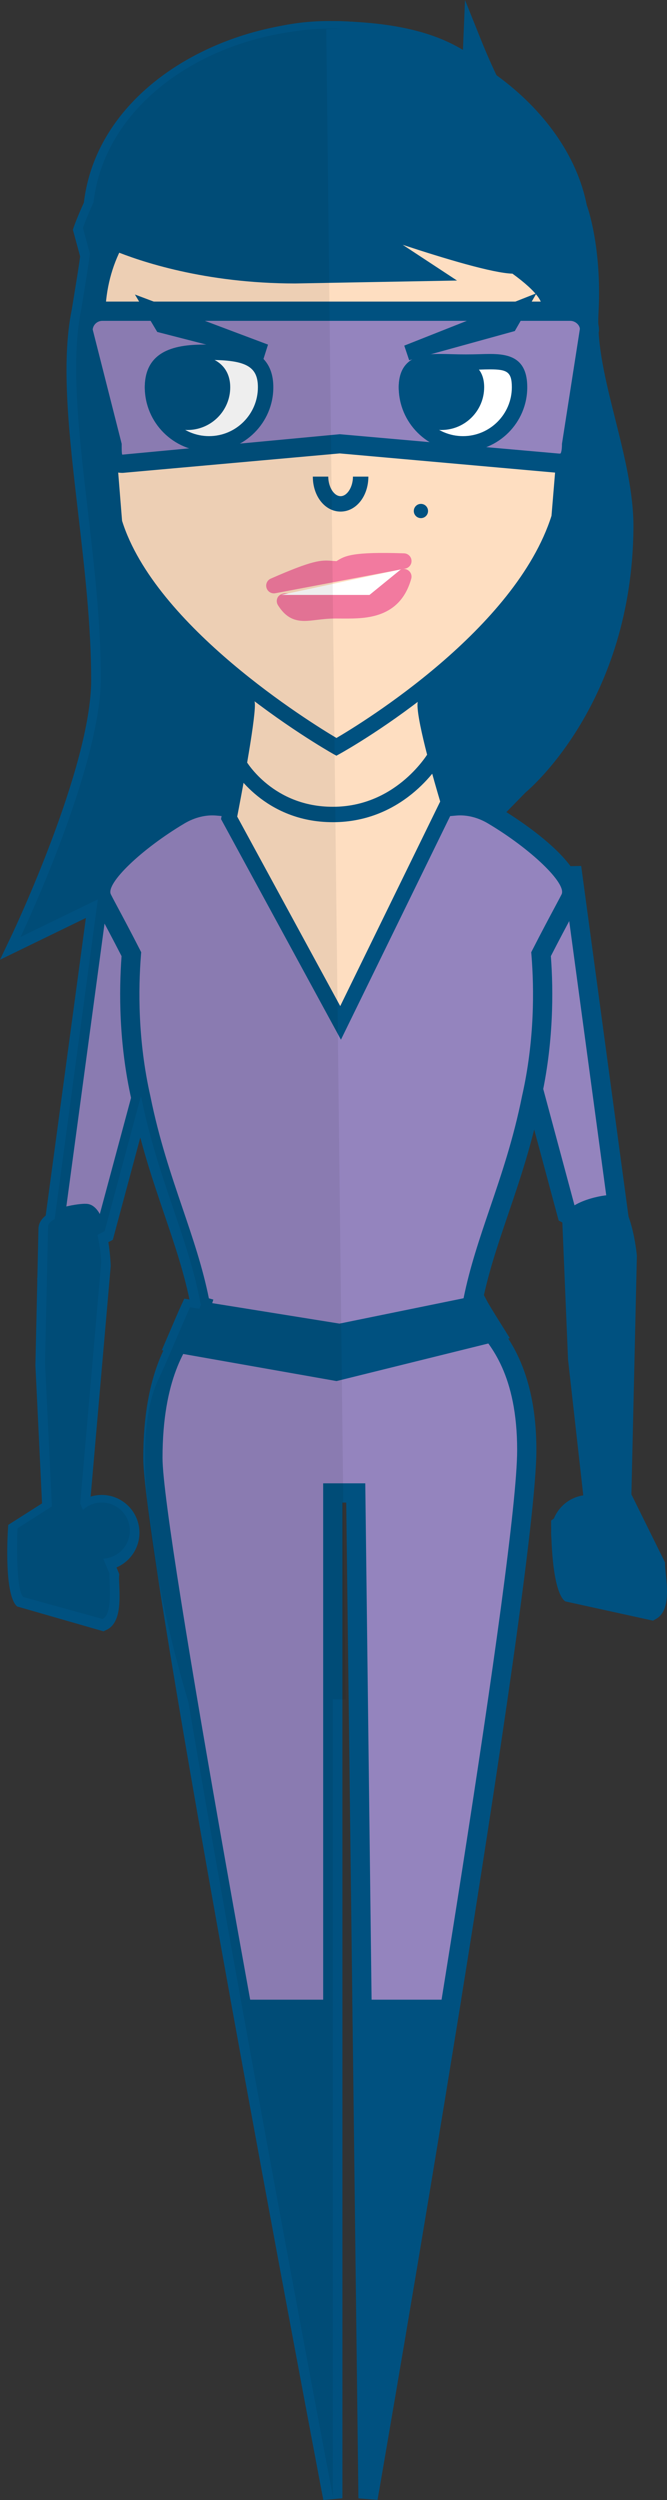 <?xml version="1.0" encoding="utf-8"?>
<!-- Generator: Adobe Illustrator 15.1.0, SVG Export Plug-In . SVG Version: 6.00 Build 0)  -->
<!DOCTYPE svg PUBLIC "-//W3C//DTD SVG 1.1//EN" "http://www.w3.org/Graphics/SVG/1.1/DTD/svg11.dtd">
<svg version="1.1" id="Layer_1" xmlns="http://www.w3.org/2000/svg" xmlns:xlink="http://www.w3.org/1999/xlink" x="0px" y="0px"
	 width="34.643px" height="129.789px" viewBox="0 0 34.643 129.789" enable-background="new 0 0 34.643 129.789"
	 xml:space="preserve">
<rect x="0" y="0" width="34.643" height="129.789" fill="#333333" stroke="none"/>
<g>
	<g>
		<polygon fill="#9484BE" points="29.751,45.463 32.327,64.537 29.442,63.023 24.75,45.571 		"/>
	</g>
	<g>
		<path fill="#005180" d="M32.952,65.43l-3.936-2.065l-4.915-18.28l6.085-0.13L32.952,65.43z M29.868,62.683l1.834,0.962
			l-2.387-17.672l-3.917,0.084L29.868,62.683z"/>
	</g>
</g>
<g>
	<g>
		<path fill="#005180" d="M5.235,35.312c0-6.86-1.985-14.468-1.014-19.163c0.333-2.068,0.571-3.301,0.571-4.561
			c0-5.902,6.055-9.994,12.545-9.994c5.789,0,11.677,4.148,12.648,9.162c0,0,0.785,2.092,0.6,5.473
			c-0.187,3.381,1.844,7.586,1.814,11.178c-0.073,8.905-5.416,13.343-5.416,13.343l-6.98,7.142l-6.208-5.329L1.066,48.75
			C1.066,48.75,5.235,40.008,5.235,35.312z"/>
	</g>
	<g>
		<path fill="#005180" d="M0,49.824l0.615-1.29c0.041-0.086,4.12-8.693,4.12-13.222c0-2.854-0.347-5.835-0.682-8.717
			c-0.464-3.984-0.901-7.747-0.321-10.548l0.138-0.85c0.255-1.552,0.423-2.578,0.423-3.609c0-6.482,6.771-10.494,13.045-10.494
			c6.117,0,12.134,4.381,13.14,9.567c0.011,0.009,0.797,2.149,0.607,5.595c-0.092,1.66,0.377,3.533,0.873,5.515
			c0.471,1.882,0.957,3.828,0.942,5.639c-0.074,9.034-5.371,13.536-5.597,13.724l-7.27,7.441l-6.314-5.42L0,49.824z M17.338,2.094
			c-5.793,0-12.045,3.63-12.045,9.494c0,1.113-0.174,2.171-0.437,3.771l-0.142,0.869c-0.551,2.665-0.122,6.35,0.332,10.251
			c0.339,2.911,0.688,5.92,0.688,8.833c0,3.721-2.478,9.757-3.637,12.38l11.773-5.723l6.102,5.238l6.653-6.807
			c0.089-0.078,5.203-4.449,5.273-12.997c0.014-1.685-0.457-3.568-0.913-5.389c-0.492-1.967-1.001-4.001-0.9-5.812
			c0.177-3.22-0.562-5.25-0.569-5.271C28.575,6.104,23.008,2.094,17.338,2.094z"/>
	</g>
</g>
<g>
	<g>
		<polygon fill="#9484BE" points="5.125,46.463 2.549,65.537 5.434,64.023 10.126,46.571 		"/>
	</g>
	<g>
		<path fill="#005180" d="M1.924,66.43l2.766-20.476l6.085,0.13l-4.915,18.28L1.924,66.43z M5.561,46.973L3.174,64.645l1.834-0.962
			l4.47-16.625L5.561,46.973z"/>
	</g>
</g>
<g>
	<g>
		<path fill="#FFFFFF" stroke="#005180" stroke-width="0.8" stroke-miterlimit="10" d="M29.986,66.008"/>
	</g>
</g>
<g>
	<g>
		<path fill="#FFFFFF" stroke="#005180" stroke-width="0.8" stroke-miterlimit="10" d="M6.337,67.195"/>
	</g>
</g>
<g>
	<g>
		<path fill="#005180" d="M0.91,79.449c-0.03,0.482-0.098,3.232,0.303,3.568l4.113,1.141c0.565-0.275,0.326-1.904,0.36-2.357
			l-1.521-3.646l1.085-12.457c0.03-0.48-0.297-2.67-0.779-2.701l0,0c-0.481-0.031-1.943,0.291-1.975,0.773l-0.16,7.088l0.358,7.455
			L0.91,79.449z"/>
	</g>
	<g>
		<path fill="#005180" d="M5.375,84.69L0.892,83.4c-0.675-0.565-0.502-3.635-0.48-3.982l0.016-0.254l1.755-1.117l-0.344-7.165
			l0.159-7.124c0.066-1.034,2.043-1.264,2.404-1.264l0.103,0.003c1.154,0.075,1.248,3.2,1.246,3.231L4.675,78.075l1.52,3.644
			l-0.009,0.12c-0.008,0.092,0,0.239,0.008,0.414c0.033,0.845,0.08,2-0.648,2.354L5.375,84.69z M1.542,82.59l3.603,0.999
			c0.088-0.326,0.06-1.035,0.049-1.295c-0.006-0.154-0.011-0.291-0.01-0.4l-1.526-3.66l1.096-12.579
			c0.025-0.409-0.221-1.766-0.438-2.155c-0.463,0.031-1.13,0.226-1.321,0.379l-0.157,6.991l0.372,7.709l-1.812,1.154
			C1.362,80.628,1.396,82.122,1.542,82.59z"/>
	</g>
</g>
<g>
	<g>
		<circle fill="#005180" cx="5.282" cy="79.57" r="1.461"/>
	</g>
	<g>
		<path fill="#005180" d="M5.282,81.531c-1.081,0-1.961-0.88-1.961-1.961s0.88-1.961,1.961-1.961s1.961,0.88,1.961,1.961
			S6.363,81.531,5.282,81.531z M5.282,78.609c-0.53,0-0.961,0.431-0.961,0.961s0.431,0.961,0.961,0.961s0.961-0.431,0.961-0.961
			S5.812,78.609,5.282,78.609z"/>
	</g>
</g>
<g>
	<g>
		<path fill="#005180" d="M29.125,79.191c0,0.482,0.107,3.23,0.529,3.541l4.178,0.875c0.546-0.311,0.204-1.92,0.209-2.375
			l-1.75-3.541l0.287-12.5c0-0.482-0.465-2.646-0.948-2.646l0,0c-0.483,0-1.923,0.414-1.923,0.896L30,70.525l0.832,7.416
			L29.125,79.191z"/>
	</g>
	<g>
		<path fill="#005180" d="M33.915,84.136l-4.558-1.001c-0.712-0.524-0.732-3.595-0.732-3.943v-0.254l1.678-1.229l-0.8-7.128
			l-0.296-7.119c0-1.037,2.012-1.417,2.423-1.417c1.157,0,1.448,3.115,1.448,3.146L32.794,77.58l1.748,3.538l-0.001,0.119
			c-0.001,0.093,0.016,0.239,0.034,0.414c0.088,0.84,0.208,1.99-0.496,2.391L33.915,84.136z M29.955,82.284l3.658,0.767
			c0.068-0.332-0.006-1.037-0.032-1.296c-0.017-0.152-0.029-0.289-0.036-0.397l-1.757-3.555l0.29-12.623
			c0-0.41-0.333-1.756-0.574-2.126c-0.397,0.048-1.099,0.283-1.294,0.464l0.29,6.987l0.861,7.669l-1.733,1.269
			C29.65,80.337,29.779,81.826,29.955,82.284z"/>
	</g>
</g>
<g>
	<g>
		<circle fill="#005180" cx="30.586" cy="79.57" r="1.461"/>
	</g>
	<g>
		<path fill="#005180" d="M30.586,81.531c-1.081,0-1.961-0.88-1.961-1.961s0.88-1.961,1.961-1.961s1.961,0.88,1.961,1.961
			S31.667,81.531,30.586,81.531z M30.586,78.609c-0.53,0-0.961,0.431-0.961,0.961s0.431,0.961,0.961,0.961s0.961-0.431,0.961-0.961
			S31.116,78.609,30.586,78.609z"/>
	</g>
</g>
<g>
	<g>
		<path fill="#9484BE" d="M24.75,68.201l-7.007,1.203l-7.569-1.021c-0.35,0.635-2.232,2.193-2.232,7.309
			c0,4.875,9.344,54.004,9.344,54.004V77.506h1.192l0.639,52.189c0,0,8.237-47.455,8.243-54.412
			C27.363,70.373,25.219,68.943,24.75,68.201z"/>
	</g>
	<g>
		<path fill="#005180" d="M16.794,129.789c-0.382-2.008-9.353-49.231-9.353-54.098c0-4.491,1.4-6.347,2.073-7.239
			c0.097-0.128,0.176-0.228,0.222-0.311l0.165-0.3l7.833,1.057l7.26-1.246l0.179,0.282c0.069,0.109,0.184,0.234,0.32,0.391
			c0.77,0.876,2.369,2.698,2.366,6.958c-0.006,6.921-7.914,52.559-8.251,54.498l-0.992-0.08l-0.633-51.695h-0.198v51.689
			L16.794,129.789z M10.414,68.92c-0.031,0.042-0.065,0.087-0.101,0.135c-0.607,0.806-1.872,2.48-1.872,6.637
			c0,3.826,5.939,35.853,8.344,48.656V77.006h2.187l0.577,47.205c2.151-12.642,7.306-43.492,7.311-48.928
			c0.003-3.884-1.376-5.454-2.117-6.298c-0.076-0.086-0.146-0.166-0.207-0.24l-6.783,1.165l-0.075-0.011L10.414,68.92z"/>
	</g>
</g>
<g>
	<g>
		<polygon fill="#005180" points="23.363,104.312 18.805,104.312 19.193,129.252 		"/>
	</g>
	<g>
		<path fill="#005180" d="M19.687,129.334l-0.993-0.074l-0.396-25.447h5.657L19.687,129.334z M19.312,104.812l0.295,18.931
			l3.165-18.931H19.312z"/>
	</g>
</g>
<g>
	<g>
		<polygon fill="#005180" points="12.575,104.312 17.201,104.312 17.201,129.252 		"/>
	</g>
	<g>
		<path fill="#005180" d="M16.71,129.343l-4.736-25.53h5.728v25.439L16.71,129.343z M13.177,104.812l3.524,19.002v-19.002H13.177z"
			/>
	</g>
</g>
<g>
	<g>
		<path fill="#9484BE" d="M25.596,42.316c-0.648-0.385-1.334-0.529-1.949-0.475c-0.652-1.684-3.512-2.351-6.184-2.126
			c-2.672-0.225-5.531,0.442-6.184,2.126c-0.616-0.055-1.301,0.09-1.95,0.475c-1.446,0.859-4.606,3.123-4.022,4.33
			c0.135,0.279,0.741,1.37,1.518,2.891C6.691,51.201,6.641,54,7.322,57.011c0.879,4.364,2.457,7.325,3.095,10.79l0.028,0.008
			c-0.053,0.137-0.107,0.273-0.164,0.418l7.182,1.389l7.18-1.389c-0.056-0.145-0.11-0.281-0.164-0.418l0.029-0.008
			c0.639-3.465,2.216-6.426,3.094-10.79c0.684-3.012,0.633-5.811,0.499-7.475c0.776-1.521,1.382-2.611,1.518-2.891
			C30.202,45.439,27.043,43.175,25.596,42.316z"/>
	</g>
	<g>
		<path fill="#005180" d="M17.463,70.124l-0.095-0.018l-7.771-1.503l0.312-0.798c-0.306-1.616-0.824-3.143-1.373-4.757
			c-0.612-1.801-1.246-3.664-1.704-5.939c-0.663-2.927-0.652-5.656-0.518-7.471c-0.447-0.873-0.833-1.595-1.099-2.091
			c-0.181-0.338-0.306-0.574-0.359-0.685c-0.884-1.827,3.358-4.467,4.217-4.977c0.597-0.354,1.251-0.545,1.896-0.556
			c0.887-1.583,3.367-2.157,5.489-2.157c0.349,0,0.699,0.015,1.047,0.044c0.264-0.029,0.614-0.044,0.963-0.044
			c2.122,0,4.603,0.574,5.489,2.157c0.646,0.011,1.299,0.202,1.894,0.555c0.86,0.511,5.103,3.149,4.218,4.978
			c-0.054,0.109-0.175,0.337-0.35,0.664c-0.265,0.497-0.655,1.227-1.108,2.111c0.136,1.814,0.146,4.542-0.521,7.483
			c-0.455,2.265-1.089,4.129-1.701,5.931c-0.548,1.613-1.066,3.14-1.372,4.755l0.309,0.797L17.463,70.124z M10.958,67.848
			l6.505,1.259l6.494-1.257l-0.148-0.38l0.268-0.071c0.322-1.6,0.829-3.092,1.364-4.667c0.603-1.772,1.226-3.605,1.671-5.819
			c0.66-2.908,0.631-5.593,0.491-7.336l-0.012-0.141l0.064-0.126c0.484-0.948,0.902-1.729,1.182-2.253
			c0.166-0.31,0.281-0.526,0.332-0.629c0.271-0.562-1.589-2.352-3.828-3.682c-0.526-0.312-1.108-0.456-1.65-0.406l-0.374,0.033
			l-0.136-0.351c-0.429-1.106-2.322-1.849-4.713-1.849c-0.32,0-0.644,0.013-0.963,0.04c-0.403-0.027-0.727-0.04-1.047-0.04
			c-2.391,0-4.284,0.743-4.713,1.849l-0.136,0.351l-0.374-0.033c-0.539-0.049-1.124,0.095-1.651,0.407
			c-2.239,1.331-4.1,3.12-3.827,3.682c0.051,0.105,0.17,0.329,0.341,0.648c0.28,0.523,0.694,1.297,1.172,2.233l0.064,0.126
			l-0.012,0.141c-0.139,1.744-0.167,4.431,0.487,7.325c0.448,2.223,1.071,4.055,1.673,5.826c0.536,1.578,1.045,3.073,1.367,4.675
			l0.232,0.064L10.958,67.848z"/>
	</g>
</g>
<g>
	<g>
		<path fill="#FEDEC1" d="M10.174,31.829l7.129-0.354v-0.016l0.16,0.008l0.158-0.008v0.016l7.129,0.354c0,0-2.654,3.715-2.666,4.756
			c-0.01,1.041,1.207,5.061,1.207,5.061l-5.602,11.458L11.9,42.458c0,0,0.95-4.832,0.939-5.873S10.174,31.829,10.174,31.829z"/>
	</g>
	<g>
		<path fill="#005180" d="M17.708,53.975L11.48,42.522l0.027-0.142c0.262-1.333,0.94-4.972,0.932-5.792
			c-0.006-0.631-1.519-3.027-2.591-4.527l-0.426-0.596l7.479-0.41l0.58,0.013l0.539-0.029v0.055l7.479,0.371l-0.426,0.596
			c-1.071,1.5-2.584,3.897-2.591,4.528c-0.008,0.803,0.856,3.838,1.189,4.94l0.046,0.15L17.708,53.975z M12.32,42.393l5.351,9.838
			l5.192-10.621c-0.244-0.816-1.188-4.041-1.18-5.03c0.011-0.904,1.518-3.215,2.323-4.388l-6.586-0.327l-0.099,0.009l-6.405,0.318
			c0.807,1.173,2.313,3.484,2.323,4.388C13.25,37.56,12.48,41.569,12.32,42.393z"/>
	</g>
</g>
<g>
	<g>
		<path fill="#FEDEC1" d="M5.941,27.07c1.957,6.277,11.531,11.705,11.531,11.705s9.438-5.244,11.552-11.875l0.698-8.32
			c1.135-7.721-5.047-11.271-11.271-11.271h-0.939h-0.039h-0.939c-6.225,0-12.682,3.727-11.271,11.271L5.941,27.07z"/>
	</g>
	<g>
		<path fill="#005180" d="M17.471,39.233l-0.195-0.11c-0.396-0.225-9.734-5.579-11.716-11.934l-0.696-8.578
			c-0.551-2.933,0.058-5.592,1.765-7.647c2.109-2.54,5.812-4.056,9.905-4.056h1.918c4.037,0,7.559,1.397,9.664,3.834
			c1.769,2.048,2.461,4.778,2.003,7.895l-0.695,8.296c-2.154,6.792-11.365,11.974-11.756,12.191L17.471,39.233z M16.533,7.708
			c-3.858,0-7.331,1.408-9.29,3.767c-1.572,1.893-2.106,4.259-1.588,7.031l0.685,8.532c1.721,5.487,9.771,10.464,11.135,11.274
			c1.354-0.793,9.295-5.654,11.169-11.534l0.681-8.232c0.432-2.946-0.18-5.388-1.814-7.281c-1.953-2.261-5.255-3.558-9.059-3.558
			H16.533z"/>
	</g>
</g>
<g>
	<g>
		<path fill="#005180" d="M29.952,11.189c-0.322-1.322-2.875-4.58-3.549-5.254c-0.676-0.676-1.85-3.596-1.85-3.596l-0.05,1.18
			c-1.78-1.402-4.229-1.874-7.214-1.923C7.819,1.44,4.307,11.943,4.307,11.943l0.783,2.885l0.455-2.529
			c0,0,4.047,2.031,10.307,1.914c6.262-0.117,6.262-0.117,6.262-0.117l-4.824-3.172c0,0,7.957,2.898,9.482,2.781h0.002
			c0.609,0.432,1.252,0.953,1.592,1.438c0.764,1.086,0.662,3.66,0.662,3.66l0.16-1.928V13.21c0.311-0.098,0.5-0.172,0.5-0.172
			s-0.021-0.076-0.063-0.207c0.201,0.195,0.329,0.312,0.328,0.295C29.948,13.005,30.274,12.509,29.952,11.189z"/>
	</g>
	<g>
		<path fill="#005180" d="M29.525,18.844l-0.998-0.061c0.026-0.67-0.026-2.578-0.571-3.353c-0.234-0.335-0.696-0.756-1.34-1.223
			c-1.016-0.028-3.512-0.776-5.7-1.498l2.821,1.855l-8.407,0.152c-4.713,0-8.09-1.163-9.406-1.704l-0.735,4.087l-1.404-5.173
			l0.048-0.144c0.036-0.107,3.685-10.69,13.249-10.69l0.217,0.002c2.99,0.049,5.12,0.516,6.745,1.497L24.152,0l0.865,2.153
			c0.439,1.092,1.3,2.989,1.739,3.429c0.642,0.641,3.317,3.996,3.681,5.489c0.294,1.2,0.102,1.823,0.02,2.088l0.017,0.516
			l-0.523-0.047c-0.095,0-0.167-0.017-0.246-0.063c-0.006,0.002-0.011,0.004-0.017,0.006v3.303L29.525,18.844z M13.434,8.987
			l4.026,1.467c2.104,0.766,7.859,2.754,9.214,2.754h0.158l0.228,0.088c0.748,0.528,1.295,1.012,1.629,1.442l-0.001-1.895l0.35-0.11
			c0.01-0.003,0.019-0.006,0.027-0.008l-0.528-1.646l1.055,1.023c-0.011-0.213-0.046-0.475-0.124-0.794
			c-0.284-1.166-2.706-4.309-3.417-5.019c-0.326-0.327-0.73-1.056-1.087-1.79l-0.001,0.018l-0.768-0.605
			c-1.526-1.202-3.658-1.762-6.912-1.815l-0.201-0.002c-8.266,0-11.8,8.666-12.251,9.87l0.161,0.59l0.18-1.002l0.598,0.298
			c0.037,0.019,3.803,1.866,9.562,1.866l5.159-0.092L13.434,8.987z"/>
	</g>
</g>
<g>
	<g>
		<path fill="#005180" d="M17.689,26.559c-0.808,0-1.441-0.797-1.441-1.816h0.801c0,0.541,0.299,1.016,0.641,1.016
			s0.642-0.475,0.642-1.016h0.801C19.132,25.761,18.498,26.559,17.689,26.559z"/>
	</g>
</g>
<g>
	<g>
		<path fill="#9484BE" d="M29.689,23.042c0,0.553-0.101,1.01-0.652,1.01l-11.348-1.01l-11.352,1.01c-0.553,0-0.518-0.457-0.518-1.01
			l-1.509-5.884c0-0.553,0.447-1,1-1h24.302c0.552,0,1,0.447,1,1L29.689,23.042z"/>
	</g>
	<g>
		<path fill="#005180" d="M29.037,24.551l-0.044-0.002l-11.348-1.01l-11.264,1.01c-0.003,0-0.007,0-0.011,0
			c-0.337,0-0.575-0.09-0.751-0.266c-0.303-0.305-0.302-0.734-0.3-1.15l-1.509-5.976c0-0.827,0.673-1.5,1.5-1.5h24.302
			c0.827,0,1.5,0.673,1.5,1.5l-0.93,5.961C30.189,24.29,29.562,24.551,29.037,24.551z M4.814,17.105l1.506,5.936
			c-0.001,0.255-0.002,0.496,0.029,0.562l11.296-1.061l11.409,1.007c0.046-0.001,0.062-0.01,0.062-0.01
			c0-0.001,0.072-0.08,0.072-0.5l0.93-5.961c-0.006-0.198-0.23-0.422-0.506-0.422H5.312C5.054,16.658,4.841,16.854,4.814,17.105z"/>
	</g>
</g>
<g>
	<g>
		<path fill="#FFFFFF" d="M7.921,20.104c0,1.621,1.315,2.938,2.938,2.938c1.623,0,2.938-1.316,2.938-2.938
			c0-1.623-1.314-1.818-2.938-1.818C9.236,18.286,7.921,18.481,7.921,20.104z"/>
	</g>
	<g>
		<path fill="#005180" d="M10.858,23.441c-1.84,0-3.338-1.497-3.338-3.337c0-2.218,2.172-2.218,3.338-2.218s3.338,0,3.338,2.218
			C14.196,21.944,12.698,23.441,10.858,23.441z M10.858,18.686c-1.921,0-2.537,0.345-2.537,1.418c0,1.399,1.138,2.538,2.537,2.538
			s2.537-1.138,2.537-2.538C13.396,19.03,12.779,18.686,10.858,18.686z"/>
	</g>
</g>
<g>
	<g>
		<path fill="#005180" d="M7.921,20.104c0,1.004,0.813,1.818,1.818,1.818c1.004,0,1.818-0.814,1.818-1.818
			c0-1.005-0.814-1.302-1.818-1.302C8.734,18.802,7.921,19.099,7.921,20.104z"/>
	</g>
	<g>
		<path fill="#005180" d="M9.739,22.322c-1.224,0-2.219-0.995-2.219-2.218c0-0.636,0.289-1.702,2.219-1.702s2.219,1.066,2.219,1.702
			C11.958,21.327,10.963,22.322,9.739,22.322z M9.739,19.202c-1.418,0-1.418,0.632-1.418,0.902c0,0.782,0.636,1.418,1.418,1.418
			s1.418-0.636,1.418-1.418C11.157,19.834,11.157,19.202,9.739,19.202z"/>
	</g>
</g>
<g>
	<g>
		<path fill="#FFFFFF" d="M21.109,20.104c0,1.621,1.315,2.938,2.938,2.938c1.623,0,2.938-1.316,2.938-2.938
			c0-1.623-1.166-1.302-2.789-1.302C22.573,18.802,21.109,18.481,21.109,20.104z"/>
	</g>
	<g>
		<path fill="#005180" d="M24.047,23.441c-1.84,0-3.338-1.497-3.338-3.337c0-1.728,1.469-1.728,2.174-1.728
			c0.2,0,0.41,0.006,0.626,0.012c0.45,0.015,0.942,0.013,1.369,0c0.201-0.006,0.393-0.012,0.572-0.012
			c1.005,0,1.935,0.209,1.935,1.728C27.385,21.944,25.887,23.441,24.047,23.441z M22.883,19.176c-1.091,0-1.373,0.191-1.373,0.928
			c0,1.399,1.138,2.538,2.537,2.538s2.537-1.138,2.537-2.538c0-0.806-0.255-0.928-1.134-0.928c-0.172,0-0.354,0.006-0.548,0.012
			c-0.442,0.014-0.951,0.014-1.417,0C23.277,19.183,23.075,19.176,22.883,19.176z"/>
	</g>
</g>
<g>
	<g>
		<path fill="#005180" d="M21.109,20.104c0,1.004,0.813,1.818,1.818,1.818c1.004,0,1.818-0.814,1.818-1.818
			c0-1.005-0.814-1.124-1.818-1.124C21.923,18.98,21.109,19.099,21.109,20.104z"/>
	</g>
	<g>
		<path fill="#005180" d="M22.928,22.322c-1.224,0-2.219-0.995-2.219-2.218c0-1.524,1.499-1.524,2.219-1.524s2.219,0,2.219,1.524
			C25.146,21.327,24.151,22.322,22.928,22.322z M22.928,19.38c-1.214,0-1.418,0.224-1.418,0.724c0,0.782,0.636,1.418,1.418,1.418
			s1.418-0.636,1.418-1.418C24.346,19.604,24.142,19.38,22.928,19.38z"/>
	</g>
</g>
<g>
	<g>
		<g>
			<path fill="#F27A9F" d="M14.225,30.404c2.506-1.1,2.554-0.9,3.237-0.873c0.731,0.027-0.333-0.531,3.512-0.406L14.225,30.404z"/>
		</g>
		<g>
			<path fill="#F27A9F" d="M14.225,30.804c-0.173,0-0.329-0.111-0.382-0.282c-0.061-0.194,0.035-0.403,0.221-0.484
				c2.201-0.965,2.607-0.97,3.19-0.921l0.224,0.015c0.429-0.279,0.829-0.495,3.509-0.406c0.204,0.007,0.37,0.166,0.386,0.369
				c0.017,0.203-0.124,0.386-0.324,0.424l-6.749,1.279C14.274,30.802,14.249,30.804,14.225,30.804z"/>
		</g>
	</g>
	<g>
		<g>
			<path fill="#F27A9F" d="M20.974,29.937c-0.532,1.899-2.161,1.773-3.56,1.773c-1.4,0-2.003,0.504-2.64-0.506l4.479,0.045
				L20.974,29.937z"/>
		</g>
		<g>
			<path fill="#F27A9F" d="M15.809,32.236c-0.601,0-1.011-0.245-1.372-0.818c-0.078-0.124-0.083-0.28-0.012-0.408
				s0.216-0.188,0.354-0.205l4.342,0.043l1.61-1.229c0.138-0.104,0.323-0.11,0.468-0.013c0.143,0.097,0.207,0.273,0.16,0.439
				c-0.579,2.067-2.373,2.067-3.445,2.067l-0.499-0.002c-0.378,0-0.695,0.04-0.97,0.073C16.207,32.212,15.998,32.236,15.809,32.236z
				"/>
		</g>
	</g>
</g>
<g>
	<g>
		<polygon fill="#FFFFFF" points="14.598,30.886 19.191,30.886 20.816,29.562 		"/>
	</g>
</g>
<g>
	<g>
		<polygon fill="#AD6959" points="26.949,16.016 21.145,18.315 26.474,16.844 		"/>
	</g>
	<g>
		<polygon fill="#005180" points="21.251,18.701 20.997,17.943 27.866,15.223 26.738,17.186 		"/>
	</g>
</g>
<g>
	<g>
		<polygon fill="#AD6959" points="7.937,16.067 13.779,18.264 8.426,16.887 		"/>
	</g>
	<g>
		<polygon fill="#005180" points="13.68,18.651 8.167,17.233 7.008,15.29 13.92,17.89 		"/>
	</g>
</g>
<g>
	<g>
		<path fill="#005180" d="M17.277,42.683c-3.546,0-5.141-2.693-5.208-2.81l0.692-0.4c0.059,0.1,1.443,2.411,4.518,2.411
			c0.055,0,0.11-0.001,0.167-0.002c3.221-0.086,4.806-2.806,4.821-2.833l0.695,0.396c-0.073,0.128-1.828,3.139-5.495,3.237
			C17.403,42.682,17.34,42.683,17.277,42.683z"/>
	</g>
</g>
<g>
	<g>
		<circle fill="#005180" cx="21.862" cy="26.529" r="0.37"/>
	</g>
</g>
<g>
	<g>
		<path fill="#005180" d="M17.462,71.188l8.229-2.039l0,0c-0.353-0.566-0.677-1.074-0.849-1.396l-7.198,1.471l-7.775-1.25
			c-0.172,0.371-0.458,1.045-0.756,1.738L17.462,71.188z"/>
	</g>
	<g>
		<path fill="#005180" d="M17.479,71.698l-9.075-1.604l0.405-0.945c0.241-0.562,0.462-1.078,0.604-1.386l0.159-0.344l8.06,1.296
			l7.475-1.527l0.176,0.329c0.136,0.255,0.371,0.63,0.638,1.058l0.558,0.895L17.479,71.698z M9.82,69.328l7.624,1.349l7.457-1.848
			c-0.116-0.188-0.223-0.361-0.314-0.515l-6.933,1.416l-0.09-0.014l-7.397-1.189C10.066,68.756,9.947,69.032,9.82,69.328z"/>
	</g>
</g>
<g opacity="0.07">
	<g>
		<path d="M16.946,1.514c-0.056-0.002,0.892-0.007,0.836-0.009c-0.147-0.005-0.295-0.02-0.443-0.02
			c-0.018,0-0.034,0.002-0.052,0.002c-0.749-0.012-1.457,0.049-2.134,0.16c-5.247,0.747-9.749,4.134-10.297,8.86
			c-0.374,0.806-0.549,1.326-0.549,1.326L4.67,13.17c-0.102,0.793-0.258,1.694-0.447,2.87c-0.972,4.695,1.014,12.303,1.014,19.163
			c0,4.696-4.169,13.438-4.169,13.438l4.014-1.951L2.839,63.287c-0.193,0.107-0.332,0.232-0.341,0.375l-0.16,7.088l0.358,7.453
			l-1.785,1.139c-0.03,0.482-0.098,3.232,0.303,3.568l4.113,1.139c0.565-0.273,0.326-1.902,0.36-2.355l-0.324-0.777
			c0.769-0.043,1.381-0.674,1.381-1.453c0-0.807-0.654-1.461-1.461-1.461c-0.377,0-0.717,0.146-0.976,0.381l-0.141-0.336
			L5.252,65.59c0.015-0.236-0.057-0.879-0.189-1.48l0.372-0.195l1.887-7.019c0.001,0.003,0.002,0.006,0.002,0.008
			c0.879,4.363,2.457,7.324,3.095,10.791l0.028,0.008c-0.03,0.078-0.063,0.16-0.095,0.24l-0.482-0.076
			c-0.358,0.773-1.217,2.859-1.635,3.729c-2.224,4.623,1.55,16.766,1.55,16.766c0.809,4.783,1.799,10.361,2.792,15.844l0.004,0.021
			c2.347,12.961,4.706,25.363,4.706,25.363V88.217l0.529,0.01l0.131,0.002L16.946,1.514z"/>
	</g>
</g>
</svg>
